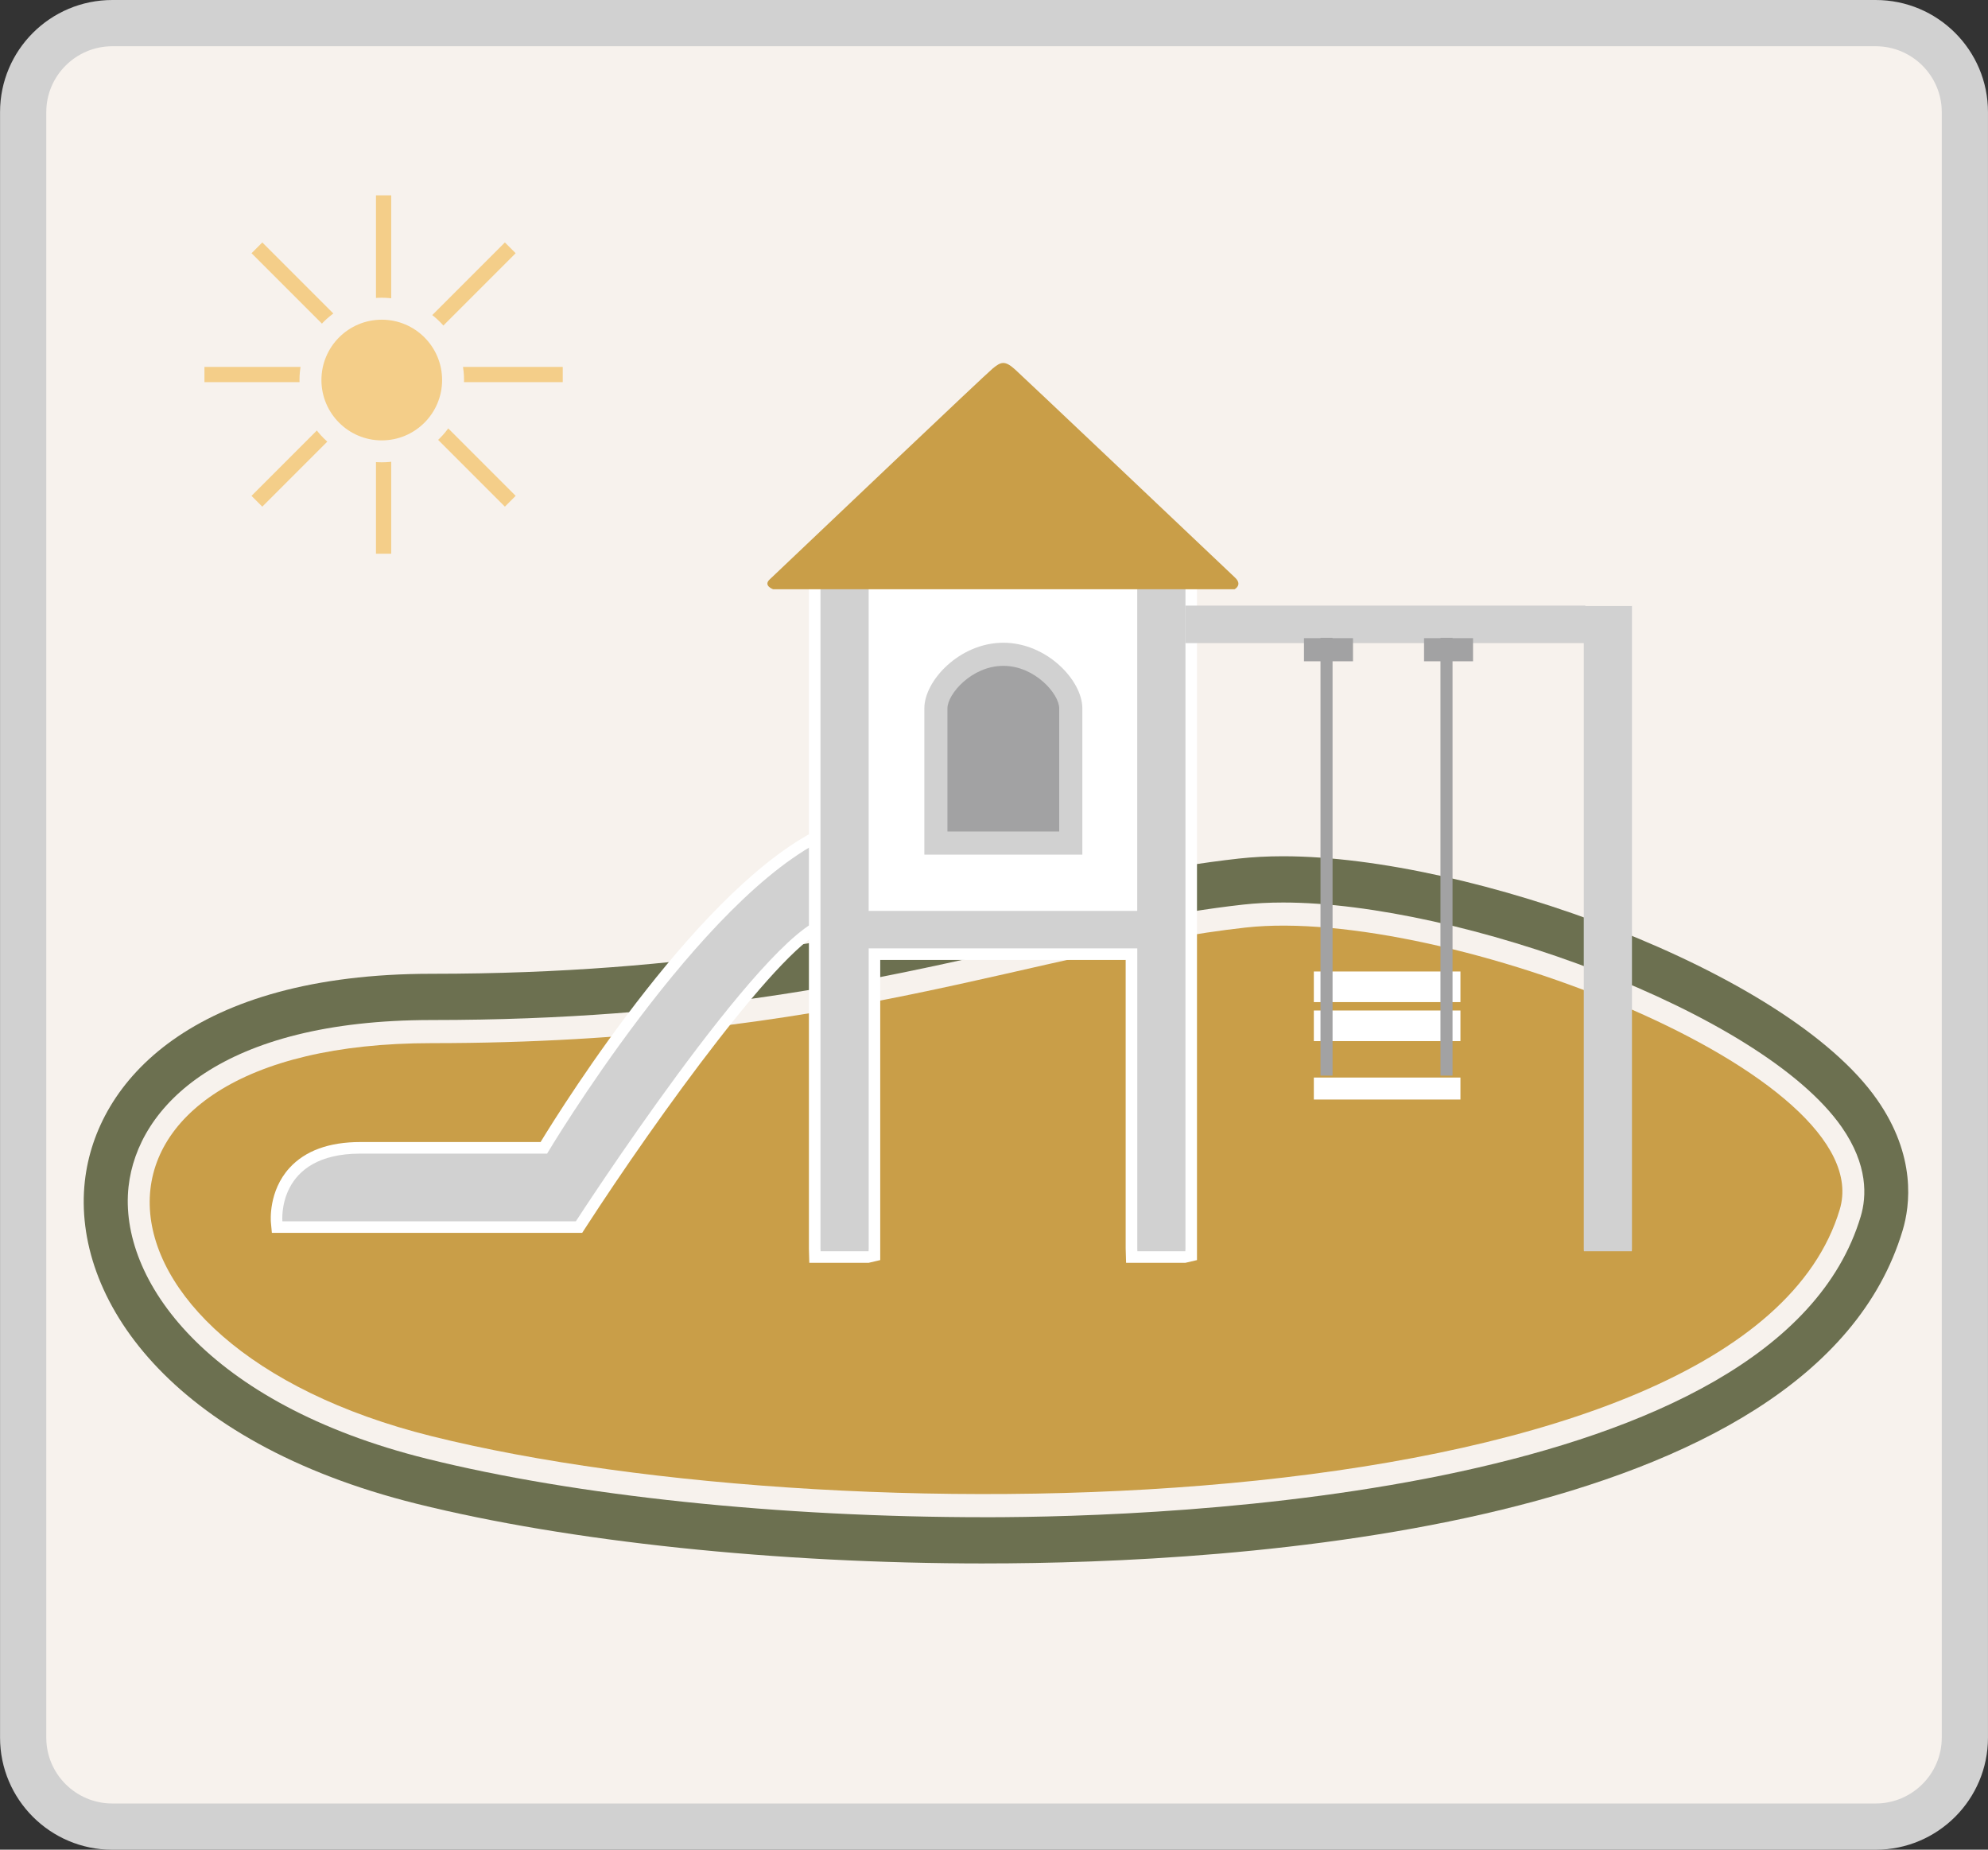 <?xml version="1.0" encoding="utf-8"?>
<!-- Generator: Adobe Illustrator 16.0.0, SVG Export Plug-In . SVG Version: 6.00 Build 0)  -->
<!DOCTYPE svg PUBLIC "-//W3C//DTD SVG 1.1//EN" "http://www.w3.org/Graphics/SVG/1.1/DTD/svg11.dtd">
<svg version="1.1" id="Layer_1" xmlns="http://www.w3.org/2000/svg" xmlns:xlink="http://www.w3.org/1999/xlink" x="0px" y="0px"
	 width="86px" height="80px" viewBox="0 0 86 80" enable-background="new 0 0 86 80" xml:space="preserve">
<rect x="0" y="0" width="86" height="80" fill="#333333" stroke="none"/>
<g>
	<g>
		<path fill="#F7F2ED" d="M927.476,261.369c0,2.68-2.182,4.85-4.861,4.85h-76.275c-2.688,0-4.858-2.172-4.858-4.85v-70.303
			c0-2.678,2.175-4.852,4.858-4.852h76.275c2.684,0,4.861,2.171,4.861,4.852V261.369L927.476,261.369z"/>
	</g>
	<g>
		<g>
			<path fill="#D1D1D1" d="M922.612,188.217c1.578,0,2.861,1.279,2.861,2.852v70.303c0,1.57-1.283,2.854-2.861,2.854h-76.275
				c-1.576,0-2.859-1.279-2.859-2.854v-70.303c0-1.569,1.283-2.852,2.859-2.852H922.612 M922.612,186.217h-76.275
				c-2.688,0-4.859,2.172-4.859,4.852v70.303c0,2.68,2.176,4.854,4.859,4.854h76.275c2.682,0,4.861-2.172,4.861-4.854v-70.303
				C927.476,188.389,925.296,186.217,922.612,186.217L922.612,186.217z"/>
		</g>
	</g>
</g>
<g>
	<path fill="#FFFFFF" d="M899.688,244.623l-0.453,0.148c-5.728,1.871-11.731,0.584-15.675-3.357
		c-4.211-4.211-5.337-10.773-2.982-16.709l-15.743-15.742l10.332-10.333l15.743,15.743c5.935-2.352,12.498-1.227,16.708,2.984
		c3.939,3.939,5.229,9.947,3.356,15.672l-0.146,0.455L899.688,244.623z"/>
	<path fill="#D1D1D1" d="M898.612,242.871l10.461-10.461c1.583-4.846,0.669-10.1-2.871-13.639
		c-4.061-4.06-10.372-4.668-15.738-2.016l-15.299-15.299l-7.504,7.504l15.299,15.3c-2.652,5.364-2.044,11.681,2.015,15.737
		C888.514,243.539,893.768,244.453,898.612,242.871z"/>
	
		<rect x="863.208" y="202.887" transform="matrix(0.707 -0.707 0.707 0.707 110.798 674.761)" fill="#B2ADAD" width="13.28" height="1.516"/>
	
		<line fill="none" stroke="#FFFFFF" stroke-width="0.425" stroke-miterlimit="10" x1="869.469" y1="209.939" x2="873.128" y2="206.282"/>
	
		<line fill="none" stroke="#FFFFFF" stroke-width="0.425" stroke-miterlimit="10" x1="873.018" y1="213.488" x2="876.677" y2="209.831"/>
	
		<line fill="none" stroke="#FFFFFF" stroke-width="0.425" stroke-miterlimit="10" x1="876.566" y1="217.038" x2="880.225" y2="213.38"/>
	
		<line fill="none" stroke="#FFFFFF" stroke-width="0.425" stroke-miterlimit="10" x1="880.115" y1="220.587" x2="883.773" y2="216.928"/>
	
		<line fill="none" stroke="#FFFFFF" stroke-width="0.372" stroke-miterlimit="10" x1="871.15" y1="211.809" x2="873.449" y2="209.512"/>
	
		<line fill="none" stroke="#FFFFFF" stroke-width="0.372" stroke-miterlimit="10" x1="874.698" y1="215.355" x2="876.997" y2="213.059"/>
	
		<line fill="none" stroke="#FFFFFF" stroke-width="0.372" stroke-miterlimit="10" x1="878.247" y1="218.904" x2="880.545" y2="216.607"/>
	<path fill="#E5BB70" d="M883.48,229.333c-0.455,3.478,0.549,6.894,2.906,9.253c1.956,1.956,4.655,3.033,7.602,3.033
		c0,0,0,0,0.001,0c1.188,0,2.383-0.174,3.56-0.514l9.76-9.76c0.194-0.673,0.313-1.345,0.396-2.015L883.48,229.333L883.48,229.333z"
		/>
</g>
<g>
	<rect x="843.531" y="249.309" fill="#D1D1D1" width="81.891" height="7.017"/>
</g>
<path fill="#E5BB70" d="M863.348,211.958l1.942,3.364c0,0,1.652,2.924,1.943,3.962c0.29,1.036,0.29,4.766-4.035,4.766
	c-4.324,0-4.19-3.716-3.735-4.766s1.941-3.962,1.941-3.962L863.348,211.958z"/>
<g>
	<path fill="#E5BB70" d="M877,247.309V246.5c0-1.104-0.896-2-2-2h-21.5c-1.104,0-2,0.896-2,2v0.809H877z"/>
</g>
<g>
	<g>
		<path fill="#F7F2ED" d="M4.861,79c-2.129,0-3.859-1.727-3.859-3.848V4.848c0-2.121,1.73-3.85,3.859-3.85h76.277
			C83.27,0.998,85,2.727,85,4.848v70.305C85,77.273,83.27,79,81.139,79H4.861z"/>
		<path fill="#D1D1D1" d="M81.139,2C82.717,2,84,3.277,84,4.85v70.303c0,1.57-1.283,2.85-2.861,2.85H4.861
			c-1.578,0-2.859-1.275-2.859-2.85V4.85C2.002,3.277,3.285,2,4.861,2H81.139 M81.139,0H4.861C2.175,0,0.002,2.172,0.002,4.85
			v70.303c0,2.676,2.176,4.85,4.859,4.85h76.277c2.688,0,4.861-2.174,4.861-4.85V4.85C86,2.172,83.826,0,81.139,0L81.139,0z"/>
	</g>
</g>
<path fill="#6C7050" d="M42.598,67.621c-9.023,0-17.983-0.943-24.582-2.584C7.331,62.377,3.112,56.117,3.67,51.092
	c0.482-4.338,4.677-8.975,15.003-8.975c11.333,0,18.702-1.673,25.203-3.152c3.338-0.758,6.488-1.474,9.713-1.831
	c0.598-0.066,1.243-0.1,1.92-0.1c8.086,0,21.805,4.956,25.693,10.526c1.705,2.439,1.426,4.588,1.107,5.65
	c-3.894,13.006-29.067,14.41-39.71,14.41H42.598z"/>
<path fill="#F7F2ED" d="M42.598,65.621c-8.883,0-17.683-0.924-24.144-2.531C8.96,60.729,5.115,55.336,5.561,51.324
	c0.387-3.484,4.036-7.207,13.113-7.207c11.537,0,19.012-1.699,25.607-3.197c3.286-0.747,6.391-1.452,9.508-1.796
	c0.531-0.059,1.11-0.089,1.721-0.089c7.589,0,20.667,4.708,24.159,9.708c1.147,1.645,1.083,3.012,0.825,3.869
	c-3.613,12.07-29.913,13.01-37.894,13.01C42.6,65.621,42.599,65.621,42.598,65.621z"/>
<path fill="#C99E48" d="M18.674,62.117c18.083,4.5,56.815,3.881,60.913-9.807c1.753-5.855-17.179-13.135-25.698-12.193
	c-9.041,1-17.601,5-35.215,5C2.018,45.117,2.806,58.168,18.674,62.117z"/>
<rect x="35.937" y="23.618" fill="#FFFFFF" width="15" height="16.5"/>
<path fill="#FFFFFF" d="M11.761,53.322l-0.042-0.453c-0.005-0.055-0.113-1.348,0.803-2.354c0.678-0.744,1.71-1.121,3.068-1.121
	h7.795c1.038-1.701,7.041-11.265,12.265-13.642l0.748-0.34l-0.236,4.679l-0.362,0.089c-1.82,0.443-7.387,8.156-10.467,12.914
	l-0.148,0.229H11.761z"/>
<path fill="#D1D1D1" d="M15.59,49.895c3.645,0,8.077,0,8.077,0s6.649-11.166,12.19-13.687l-0.176,3.486
	c-2.692,0.656-10.769,13.128-10.769,13.128H12.216C12.216,52.822,11.944,49.895,15.59,49.895z"/>
<path fill="#D1D1D1" d="M46.822,36.965v-6.331c0-1.198-1.529-2.835-3.417-2.835c-1.889,0-3.418,1.637-3.418,2.835v6.331H46.822z"/>
<path fill="#A2A2A3" d="M40.986,35.965v-5.331c0-0.612,1.045-1.835,2.418-1.835c1.373,0,2.417,1.223,2.417,1.835v5.331H40.986z"/>
<path fill="#D1D1D1" d="M68.514,26.21v27.793c0,0.039,0.004,0.076,0.005,0.115h2.074c0.001-0.039,0.005-0.076,0.005-0.115V26.21
	H68.514z"/>
<polygon fill="#FFFFFF" points="48.714,54.619 48.696,54 48.696,41.518 38.078,41.518 38.078,54.5 37.573,54.619 35.01,54.619 
	34.993,54 34.993,24.962 38.078,24.962 38.078,38.897 48.696,38.897 48.696,24.962 51.781,24.962 51.781,54.5 51.275,54.619 "/>
<path fill="#D1D1D1" d="M49.196,25.462v13.935H37.578V25.462h-2.084V54c0,0.041,0.004,0.078,0.005,0.119h2.075
	c0-0.041,0.005-0.078,0.005-0.119V41.018h11.619V54c0,0.041,0.005,0.078,0.005,0.119h2.074c0.002-0.041,0.006-0.078,0.006-0.119
	V25.462H49.196z"/>
<rect x="51.281" y="26.193" fill="#D1D1D1" width="17.299" height="1.622"/>
<rect x="56.836" y="42.018" fill="#FFFFFF" width="6.342" height="1.324"/>
<rect x="56.836" y="43.705" fill="#FFFFFF" width="6.342" height="1.324"/>
<rect x="56.836" y="46.605" fill="#FFFFFF" width="6.342" height="0.951"/>
<rect x="57.124" y="27.586" fill="#A2A2A3" width="0.522" height="18.935"/>
<rect x="62.314" y="27.586" fill="#A2A2A3" width="0.522" height="18.935"/>
<rect x="56.41" y="27.602" fill="#A2A2A3" width="2.12" height="1"/>
<rect x="61.604" y="27.602" fill="#A2A2A3" width="2.119" height="1"/>
<path fill="#C99E48" d="M43.906,15.975c0.391,0.352,7.503,7.093,9.523,9.008c0.336,0.318-0.022,0.503-0.022,0.503H43.405h-9.96
	c0,0-0.435-0.153-0.153-0.421c1.911-1.816,9.355-8.887,9.65-9.125C43.281,15.665,43.452,15.564,43.906,15.975z"/>
<g>
	<polygon fill="#F4CE89" points="24.344,15.869 17.39,15.869 22.307,10.952 21.841,10.486 16.924,15.403 16.924,8.449 16.264,8.449 
		16.264,15.402 11.347,10.486 10.881,10.952 15.798,15.869 8.844,15.869 8.844,16.529 15.797,16.529 10.88,21.446 11.347,21.913 
		16.264,16.996 16.264,23.949 16.924,23.949 16.924,16.995 21.841,21.913 22.308,21.446 17.391,16.529 24.344,16.529 	"/>
	<path fill="#F7F2ED" d="M16.515,19.995c-1.962,0-3.559-1.597-3.559-3.559c0-1.962,1.596-3.559,3.559-3.559s3.559,1.596,3.559,3.559
		C20.073,18.398,18.477,19.995,16.515,19.995z"/>
	<circle fill="#F4CE89" cx="16.515" cy="16.437" r="2.61"/>
</g>
</svg>

